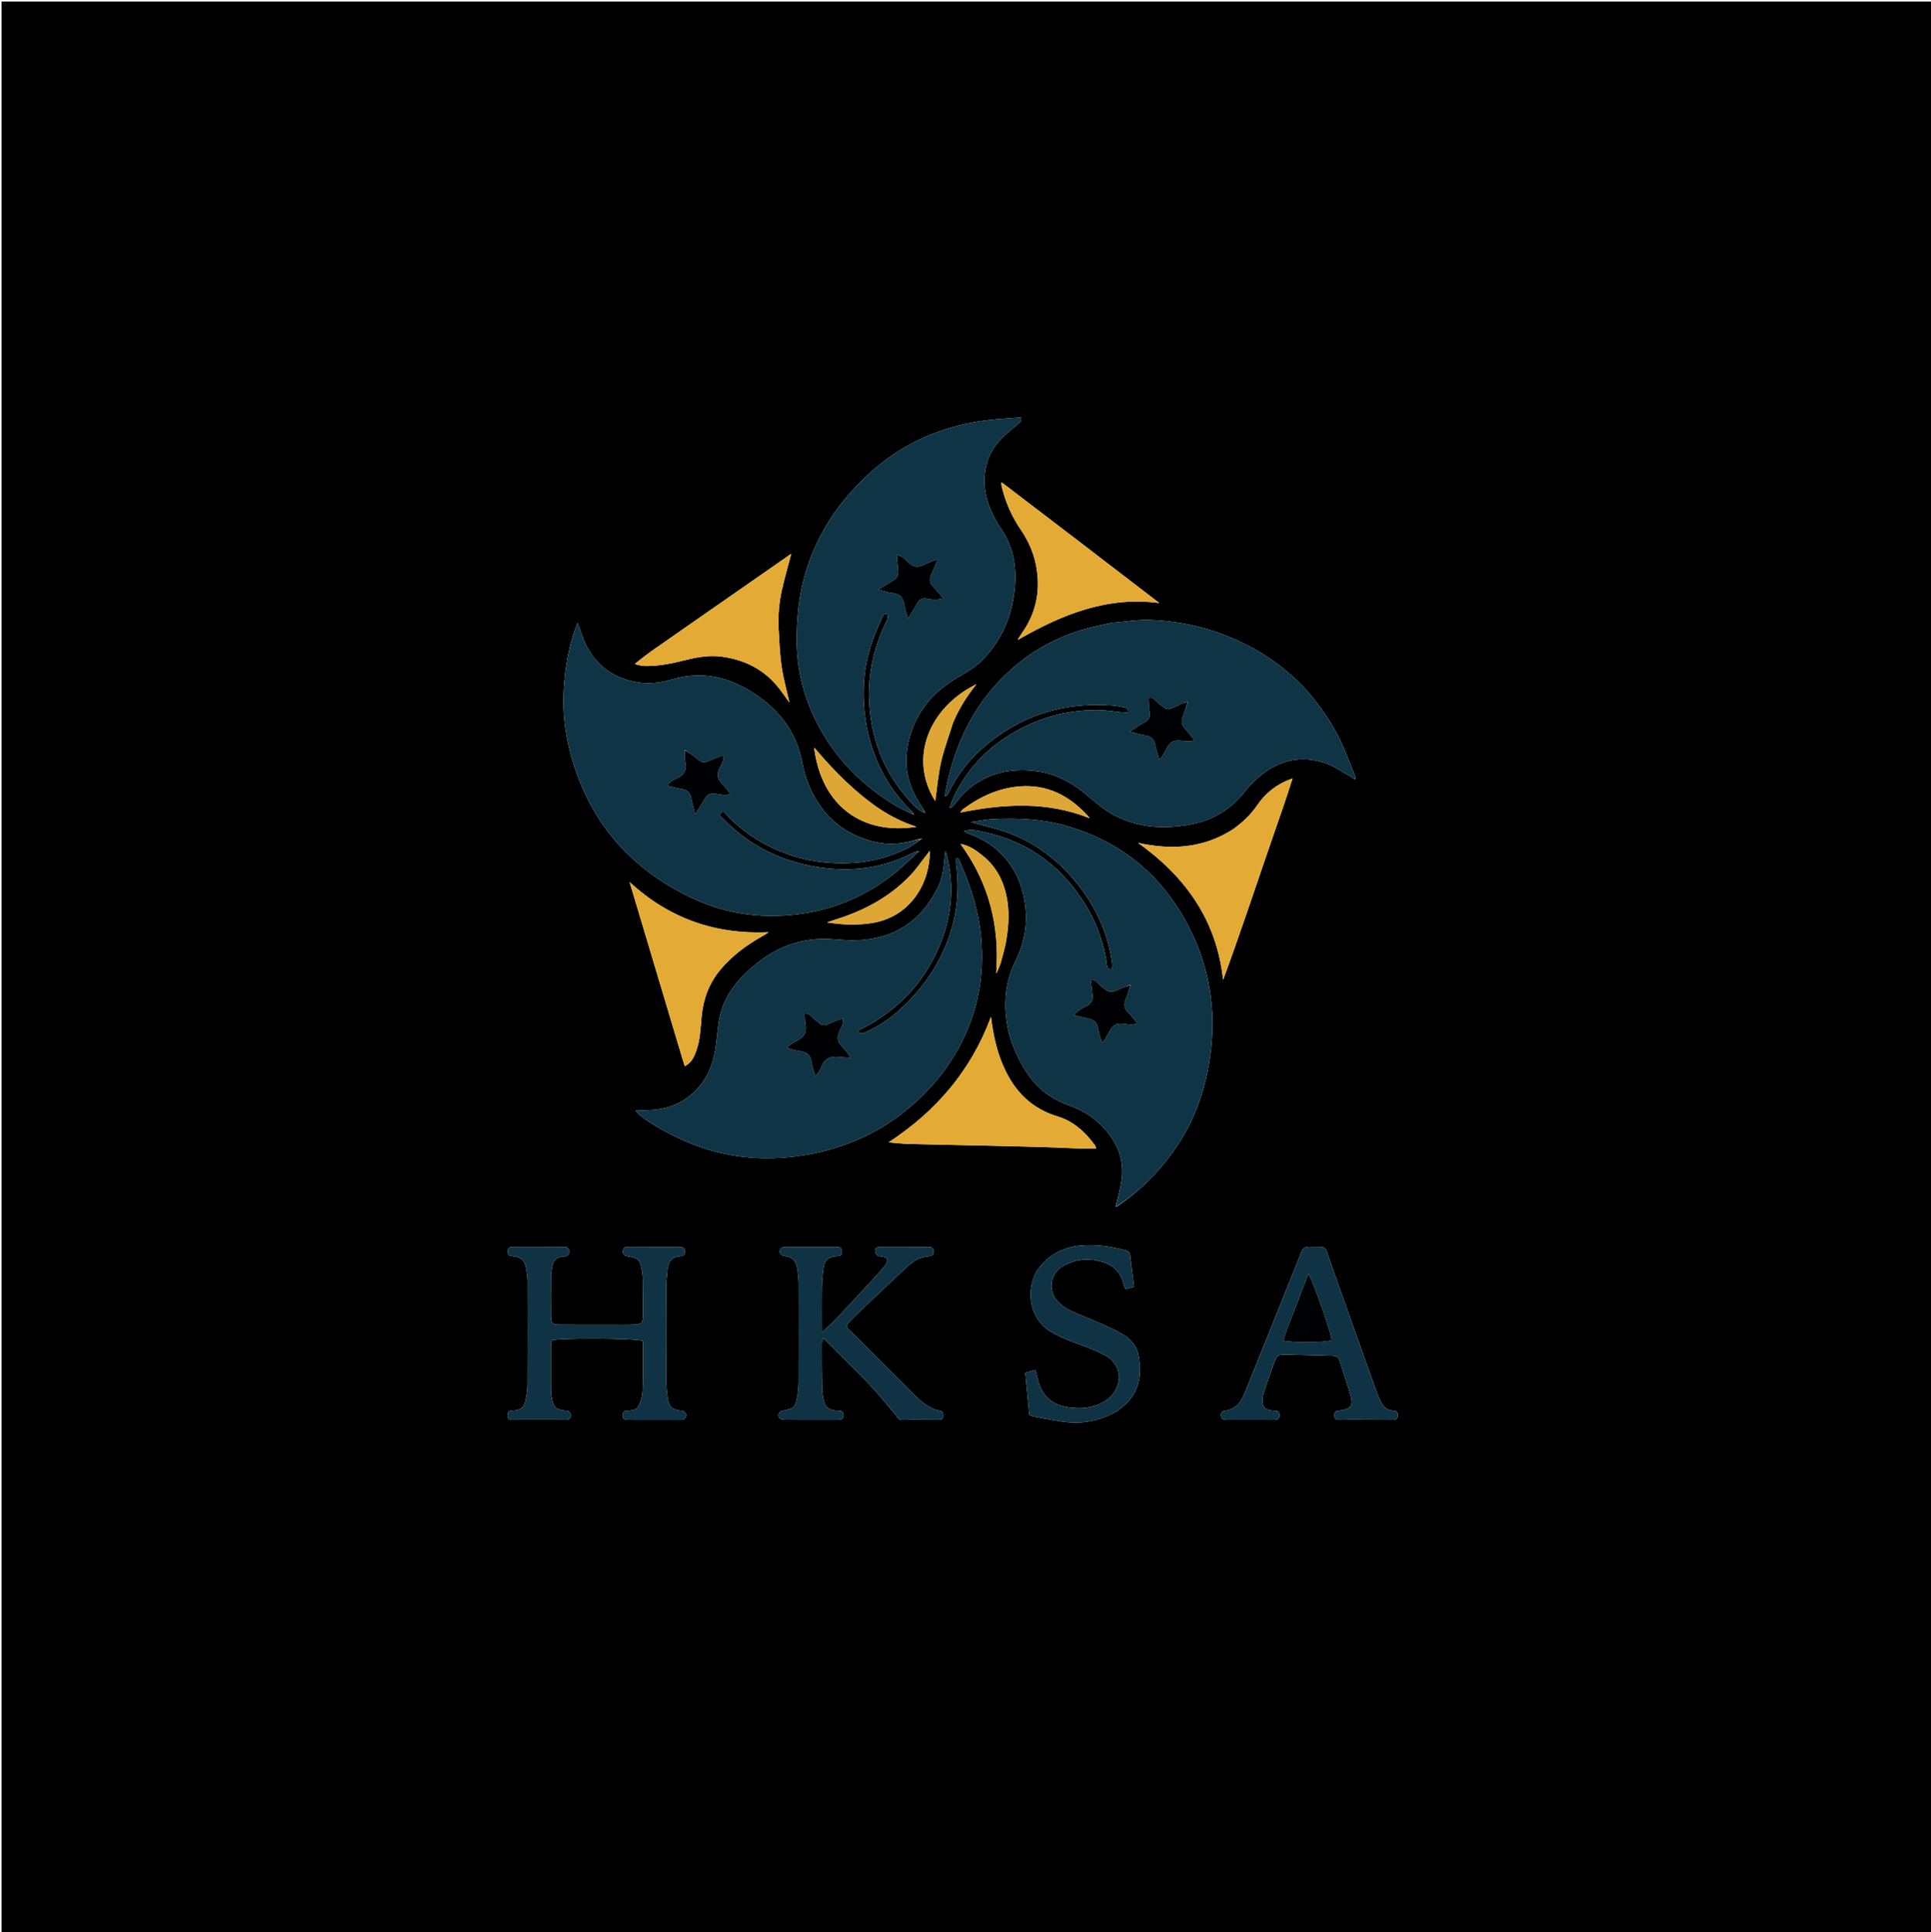 <svg version="1.1" id="Layer_1" xmlns="http://www.w3.org/2000/svg" xmlns:xlink="http://www.w3.org/1999/xlink" x="0px" y="0px"
	 width="100%" viewBox="0 0 2481 2482" enable-background="new 0 0 2481 2482" xml:space="preserve">
<path fill="#000000" opacity="1" stroke="none" 
	d="
M1630,2484 
	C1086.667,2484 544.333,2484 2,2484 
	C2,1656.667 2,829.333 2,2 
	C829.333,2 1656.667,2 2484,2 
	C2484,829.333 2484,1656.667 2484,2484 
	C2199.667,2484 1915.333,2484 1630,2484 
M1180.315,1077.932 
	C1162.275,1083.706 1144.085,1086.165 1125.236,1081.865 
	C1100.13,1076.137 1078.63,1064.577 1061.563,1044.992 
	C1044.873,1025.84 1035.241,1003.239 1030.534,978.769 
	C1024.087,945.255 1006.722,919.2 979.996,898.801 
	C945,872.088 907.004,859.915 862.975,872.97 
	C848.375,877.299 833.158,879.117 817.586,876.274 
	C796.069,872.346 777.961,862.977 764.021,846.008 
	C755.428,835.549 750.059,823.398 745.955,810.614 
	C745.022,807.707 743.808,804.891 742.035,800.217 
	C740.335,804.492 739.401,806.585 738.66,808.743 
	C729.943,834.13 725.686,860.385 724.23,887.07 
	C722.11,925.926 729.385,963.382 743.118,999.553 
	C757.133,1036.464 777.951,1069.172 806.222,1096.915 
	C829.991,1120.24 857.296,1138.406 887.287,1152.818 
	C934.532,1175.523 984.068,1181.329 1035.364,1172.982 
	C1076.597,1166.273 1113.763,1149.495 1146.739,1123.965 
	C1158.516,1114.848 1169.033,1104.103 1180.498,1093.873 
	C1180.498,1093.873 1180.413,1093.21 1180.413,1093.21 
	C1180.413,1093.21 1179.834,1093.803 1178.346,1093.871 
	C1176.162,1094.656 1173.863,1095.215 1171.81,1096.258 
	C1132.974,1115.984 1091.778,1120.755 1049.371,1113.729 
	C1003.545,1106.136 963.233,1086.709 930.471,1053.073 
	C928.186,1050.727 922.711,1048.046 925.971,1044.566 
	C930.131,1040.125 932.829,1046.245 935.173,1048.645 
	C949.738,1063.562 966.301,1075.767 984.703,1085.387 
	C1020.034,1103.858 1057.576,1111.161 1097.447,1108.43 
	C1121.829,1106.76 1144.605,1100.369 1166.253,1089.602 
	C1172.039,1086.724 1176.987,1082.165 1183.169,1078.3 
	C1183.811,1077.835 1184.453,1077.371 1185.095,1076.907 
	C1184.023,1077.215 1182.951,1077.524 1180.315,1077.932 
M1435.427,1549.795 
	C1457.033,1535.121 1476.234,1517.776 1493.067,1497.814 
	C1510.136,1477.574 1524.361,1455.581 1534.718,1431.114 
	C1546.771,1402.642 1553.704,1373.076 1556.558,1342.257 
	C1558.601,1320.194 1558.21,1298.346 1555.074,1276.572 
	C1549.638,1238.815 1536.469,1203.734 1516.492,1171.26 
	C1482.302,1115.681 1433.512,1079.317 1370.953,1061.239 
	C1339.515,1052.154 1307.329,1050.603 1274.908,1052.384 
	C1266.216,1052.862 1257.6,1054.708 1247.345,1056.152 
	C1264.315,1060.89 1279.665,1064.149 1294.27,1069.456 
	C1329.862,1082.388 1359.096,1104.584 1382.915,1133.874 
	C1408.064,1164.798 1424.216,1199.768 1429.201,1239.549 
	C1429.442,1241.472 1428.386,1243.558 1427.938,1245.552 
	C1421.669,1244.706 1422.408,1240.355 1421.906,1236.98 
	C1418.186,1211.963 1410.047,1188.483 1397.266,1166.679 
	C1367.255,1115.48 1323.903,1082.063 1265.607,1069.162 
	C1256.925,1067.241 1247.866,1064.716 1238.623,1067.701 
	C1241.107,1069.556 1243.708,1070.754 1246.389,1071.729 
	C1292.535,1088.52 1316.142,1128.213 1318.141,1173.895 
	C1319.096,1195.714 1313.926,1216.201 1304.254,1235.621 
	C1295.931,1252.334 1292.074,1269.995 1291.78,1288.63 
	C1291.273,1320.709 1301.234,1349.537 1318.152,1376.333 
	C1331.271,1397.112 1349.566,1411.493 1372.592,1419.687 
	C1390.868,1426.192 1406.878,1436.016 1419.734,1450.544 
	C1437.249,1470.337 1445.267,1493.219 1440.472,1519.708 
	C1438.641,1529.821 1436.047,1539.797 1433.479,1550.032 
	C1433.479,1550.032 1433.561,1550.599 1433.561,1550.599 
	C1433.561,1550.599 1434.088,1550.109 1435.427,1549.795 
M1188.115,1044.439 
	C1188.115,1044.439 1188.696,1044.358 1188.696,1044.358 
	C1188.696,1044.358 1188.176,1043.854 1187.948,1042.473 
	C1186.03,1039.365 1184.15,1036.233 1182.188,1033.152 
	C1170.825,1015.315 1163.736,995.754 1164.535,974.708 
	C1165.459,950.359 1173.439,927.755 1187.752,907.659 
	C1200.629,889.577 1218.156,877.239 1237.075,866.278 
	C1245.93,861.148 1254.851,855.373 1261.966,848.142 
	C1282.795,826.977 1295.925,801.346 1301.459,772.118 
	C1307.947,737.852 1305.299,705.138 1283.963,675.793 
	C1280.661,671.251 1278.154,666.073 1275.699,660.987 
	C1268.961,647.028 1264.472,632.207 1264.783,616.758 
	C1265.161,597.992 1271.246,580.599 1283.925,566.421 
	C1290.741,558.798 1299.027,552.494 1306.598,545.538 
	C1309.064,543.273 1313.184,541.965 1311.888,536.167 
	C1296.271,537.483 1280.731,538.196 1265.358,540.195 
	C1207.86,547.672 1157.363,570.571 1114.76,610.168 
	C1076.905,645.353 1049.189,687.01 1034.624,736.956 
	C1026.063,766.311 1023.218,796.274 1023.691,826.799 
	C1024.25,862.866 1033.374,896.687 1049.565,928.507 
	C1072.828,974.227 1107.729,1009.293 1151.617,1035.481 
	C1158.657,1039.682 1166.472,1042.586 1174.076,1046.475 
	C1174.076,1046.475 1174.662,1046.442 1174.662,1046.442 
	C1174.662,1046.442 1174.063,1045.95 1173.469,1044.753 
	C1171.68,1042.783 1169.971,1040.733 1168.091,1038.854 
	C1146.74,1017.513 1131.474,992.334 1121.672,963.918 
	C1112.686,937.866 1108.943,911.006 1109.72,883.36 
	C1110.609,851.747 1119.447,822.407 1133.066,794.242 
	C1134.448,791.385 1135.703,787.841 1140.174,788.74 
	C1140.973,794.072 1141.017,794.094 1138.711,798.758 
	C1120.881,834.822 1113.547,872.668 1117.593,912.931 
	C1121.535,952.161 1135.092,987.308 1159.673,1018.007 
	C1167.691,1028.021 1175.504,1038.663 1188.115,1044.439 
M1054.708,1479.803 
	C1094.378,1470.058 1130.669,1453.376 1162.623,1427.622 
	C1190.959,1404.785 1214.503,1377.867 1231.96,1345.901 
	C1256.28,1301.37 1265.228,1253.811 1260.474,1203.24 
	C1257.34,1169.91 1247.273,1138.806 1233.999,1108.474 
	C1232.982,1106.149 1232.567,1102.659 1228.448,1102.294 
	C1228.448,1105.076 1228.193,1107.393 1228.486,1109.638 
	C1232.427,1139.777 1230.409,1169.321 1221.022,1198.414 
	C1207.749,1239.55 1183.763,1273.298 1151.275,1301.268 
	C1139.619,1311.302 1126.669,1319.519 1112.562,1325.776 
	C1109.48,1327.144 1106.2,1329.664 1101.618,1324.436 
	C1145.421,1303.234 1178.902,1272.264 1200.671,1229.088 
	C1222.671,1185.455 1228.267,1140.408 1215.152,1093.281 
	C1214.105,1095.438 1214.009,1097.685 1213.812,1099.923 
	C1212.646,1113.21 1211.468,1126.571 1205.596,1138.784 
	C1184.093,1183.504 1148.412,1206.789 1098.809,1208.023 
	C1086.552,1208.328 1074.258,1206.577 1061.968,1206.237 
	C1027.032,1205.272 996.618,1217.605 970.076,1239.448 
	C949.472,1256.402 932.167,1276.375 925.529,1303.048 
	C922.422,1315.536 921.657,1328.621 920.055,1341.464 
	C917.486,1362.054 911.268,1381.255 897.418,1397.074 
	C880.445,1416.457 858.5,1425.518 832.908,1426.171 
	C827.778,1426.302 822.653,1426.589 816.693,1426.839 
	C825.851,1439.017 865.054,1461.204 896.735,1472.525 
	C948.052,1490.862 1000.245,1492.363 1054.708,1479.803 
M1427.525,800.282 
	C1416.495,802.827 1405.353,804.971 1394.454,807.99 
	C1359.215,817.752 1327.819,834.827 1300.363,858.955 
	C1251.952,901.497 1225.922,956.162 1214.46,1018.616 
	C1214.189,1020.096 1214.426,1021.67 1214.426,1023.2 
	C1216.646,1021.979 1217.689,1020.421 1218.515,1018.755 
	C1229.308,997.011 1243.533,977.741 1261.71,961.727 
	C1309.704,919.442 1365.911,901.419 1429.553,906.314 
	C1434.511,906.696 1439.449,907.705 1444.314,908.794 
	C1446.767,909.344 1449.731,910.104 1448.768,915.378 
	C1445.881,915.224 1442.822,915.169 1439.785,914.879 
	C1430.85,914.026 1421.938,912.477 1412.992,912.276 
	C1377,911.464 1343.108,919.467 1311.069,936.221 
	C1274.163,955.52 1245.875,983.099 1227.064,1020.265 
	C1224.3,1025.727 1222.323,1031.588 1219.981,1037.265 
	C1220.607,1037.595 1221.232,1037.925 1221.857,1038.256 
	C1223.53,1036.404 1225.235,1034.581 1226.869,1032.695 
	C1231.442,1027.417 1235.484,1021.56 1240.624,1016.914 
	C1267.232,992.86 1298.956,985.902 1333.607,990.979 
	C1358.739,994.66 1379.806,1007.006 1398.948,1023.411 
	C1409.256,1032.244 1419.955,1041.212 1431.871,1047.462 
	C1462.896,1063.734 1496.166,1065.409 1530.17,1059.031 
	C1558.964,1053.631 1582.054,1039.249 1600.047,1016.149 
	C1605.128,1009.627 1611.065,1003.607 1617.344,998.212 
	C1642.849,976.3 1671.904,969.477 1703.91,980.681 
	C1714.117,984.254 1723.256,990.898 1732.843,996.21 
	C1735.308,997.575 1737.62,999.216 1741.298,1001.553 
	C1741.04,998.58 1741.228,997.241 1740.786,996.16 
	C1732.088,974.91 1724.524,953.179 1712.628,933.324 
	C1699.886,912.06 1685.166,892.265 1667.444,875.049 
	C1644.833,853.084 1618.794,835.916 1590,822.768 
	C1553.707,806.196 1515.592,797.584 1475.949,796.458 
	C1460.433,796.017 1444.827,798.781 1427.525,800.282 
M782.998,1701.823 
	C761.673,1701.814 740.347,1701.927 719.023,1701.741 
	C709.369,1701.657 707.959,1700.145 707.896,1690.666 
	C707.781,1673.34 707.771,1656.012 707.976,1638.688 
	C708.026,1634.409 708.863,1630.101 709.704,1625.879 
	C711.026,1619.242 715.382,1615.545 721.93,1614.337 
	C724.217,1613.915 726.908,1614.236 728.715,1613.103 
	C730.303,1612.108 731.771,1609.529 731.715,1607.697 
	C731.661,1605.881 730.002,1603.549 728.369,1602.513 
	C726.896,1601.579 724.506,1601.988 722.52,1601.984 
	C702.531,1601.943 682.542,1601.938 662.553,1601.929 
	C660.888,1601.928 659.22,1601.914 657.56,1602.011 
	C653.138,1602.27 652.108,1605.142 652.391,1608.922 
	C652.74,1613.575 656.253,1613.444 659.641,1613.906 
	C669.844,1615.299 673.683,1618.695 675.697,1628.675 
	C676.811,1634.194 677.701,1639.87 677.721,1645.479 
	C677.882,1690.461 677.939,1735.445 677.677,1780.426 
	C677.636,1787.327 676.187,1794.304 674.682,1801.089 
	C673.239,1807.599 668.573,1811.189 661.905,1811.979 
	C660.253,1812.175 658.582,1812.203 656.923,1812.345 
	C653.113,1812.67 651.948,1815.051 652.03,1818.522 
	C652.118,1822.273 654.179,1823.898 657.694,1824.02 
	C659.356,1824.078 661.023,1823.978 662.688,1823.978 
	C683.011,1823.981 703.335,1824.001 723.659,1823.979 
	C725.975,1823.977 728.64,1824.405 730.501,1823.42 
	C732.124,1822.561 733.701,1819.995 733.714,1818.173 
	C733.727,1816.349 732.107,1814.122 730.57,1812.814 
	C729.521,1811.921 727.385,1812.321 725.739,1812.108 
	C714.296,1810.624 711.533,1808.182 709.159,1796.97 
	C708.473,1793.729 707.969,1790.381 707.95,1787.078 
	C707.836,1767.42 707.848,1747.76 707.942,1728.102 
	C707.953,1725.901 708.751,1723.705 709.13,1721.778 
	C722.278,1718.685 816.236,1719.168 826.149,1722.665 
	C826.149,1727.45 826.177,1732.717 826.143,1737.984 
	C826.038,1754.642 826.39,1771.324 825.548,1787.945 
	C825.224,1794.334 823.103,1801.086 820.077,1806.753 
	C817.187,1812.166 810.548,1812.031 804.827,1812.383 
	C800.982,1812.619 799.909,1815.188 800.039,1818.62 
	C800.156,1821.737 801.599,1823.628 804.8,1823.914 
	C806.123,1824.033 807.459,1824.059 808.789,1824.061 
	C830.11,1824.085 851.432,1824.112 872.754,1824.091 
	C874.735,1824.089 877.155,1824.402 878.581,1823.421 
	C880.176,1822.323 881.73,1819.909 881.715,1818.081 
	C881.701,1816.26 880.042,1814.064 878.487,1812.779 
	C877.418,1811.896 875.292,1812.324 873.646,1812.102 
	C863.943,1810.792 859.774,1807.542 858.232,1798.003 
	C856.806,1789.175 856.01,1780.154 855.955,1771.212 
	C855.718,1732.233 855.755,1693.251 855.935,1654.272 
	C855.971,1646.319 856.923,1638.357 857.693,1630.423 
	C858.655,1620.519 863.624,1614.339 874.135,1613.805 
	C878.228,1613.597 880.14,1611.616 879.983,1607.454 
	C879.815,1602.992 877.023,1601.909 873.288,1601.937 
	C868.292,1601.976 863.296,1602.154 858.299,1602.141 
	C841.308,1602.098 824.316,1602 807.324,1601.917 
	C803.668,1601.9 800.64,1602.672 800.358,1607.158 
	C800.108,1611.13 801.68,1613.101 805.866,1613.844 
	C820.741,1616.488 822.154,1618.002 824.725,1632.42 
	C825.307,1635.683 825.75,1639.016 825.793,1642.323 
	C825.999,1657.98 826.124,1673.639 826.117,1689.297 
	C826.112,1699.732 824.613,1701.366 813.983,1701.712 
	C804.33,1702.026 794.659,1701.807 782.998,1701.823 
M1151.332,1818.229 
	C1153.047,1822.413 1156.016,1824.309 1160.672,1824.099 
	C1167.324,1823.798 1173.994,1823.859 1180.657,1823.857 
	C1189.316,1823.856 1197.976,1823.992 1206.636,1823.97 
	C1209.701,1823.962 1211.682,1822.428 1211.922,1819.196 
	C1212.161,1815.986 1211.741,1813.098 1207.814,1812.388 
	C1193.573,1809.814 1183.448,1800.662 1173.715,1790.954 
	C1148.947,1766.248 1124.113,1741.605 1099.54,1716.705 
	C1086.344,1703.332 1082.68,1706.072 1100.001,1689.375 
	C1121.81,1668.352 1143.837,1647.549 1165.996,1626.895 
	C1173.657,1619.754 1182.645,1614.651 1193.446,1613.847 
	C1197.351,1613.556 1199.714,1612.171 1199.674,1607.836 
	C1199.628,1602.766 1196.449,1601.83 1192.355,1601.914 
	C1191.023,1601.941 1189.692,1602.069 1188.361,1602.067 
	C1170.704,1602.039 1153.047,1601.988 1135.39,1601.965 
	C1133.063,1601.963 1130.709,1601.886 1128.416,1602.199 
	C1125.082,1602.655 1123.924,1605.27 1124.5,1608.056 
	C1124.903,1610.004 1126.437,1611.914 1127.933,1613.357 
	C1128.688,1614.085 1130.493,1613.669 1131.804,1613.885 
	C1141.006,1615.401 1142.452,1619.024 1136.568,1626.448 
	C1133.058,1630.875 1129.266,1635.09 1125.437,1639.249 
	C1109.879,1656.144 1094.371,1673.088 1078.608,1689.79 
	C1071.654,1697.158 1064.135,1703.992 1056.017,1711.903 
	C1056.017,1691.3 1055.805,1671.714 1056.117,1652.137 
	C1056.249,1643.858 1057.163,1635.553 1058.305,1627.341 
	C1059.404,1619.437 1064.561,1615.139 1072.384,1614.024 
	C1074.029,1613.789 1075.709,1613.798 1077.358,1613.583 
	C1080.676,1613.15 1081.671,1610.908 1081.647,1607.906 
	C1081.624,1604.953 1080.725,1602.541 1077.407,1602.176 
	C1075.106,1601.922 1072.758,1602.075 1070.431,1602.075 
	C1051.44,1602.069 1032.449,1602.072 1013.458,1602.065 
	C1011.462,1602.064 1009.439,1601.801 1007.474,1602.037 
	C1002.887,1602.586 1000.36,1606.656 1002.592,1610.556 
	C1003.514,1612.167 1006.155,1613.528 1008.12,1613.686 
	C1018.136,1614.492 1023.03,1620.336 1024.359,1629.639 
	C1025.249,1635.875 1026.046,1642.192 1026.068,1648.475 
	C1026.214,1690.789 1026.211,1733.103 1026.066,1775.417 
	C1026.044,1781.703 1025.526,1788.081 1024.36,1794.251 
	C1021.722,1808.211 1020.045,1809.581 1005.944,1812.248 
	C1000.959,1813.191 998.291,1817.966 1001.283,1821.51 
	C1002.679,1823.164 1005.873,1823.988 1008.261,1824.008 
	C1030.579,1824.189 1052.899,1824.118 1075.218,1824.105 
	C1076.547,1824.104 1077.885,1824.044 1079.203,1823.885 
	C1082.486,1823.488 1083.599,1821.316 1083.642,1818.301 
	C1083.684,1815.353 1082.871,1812.938 1079.538,1812.481 
	C1077.236,1812.165 1074.877,1812.283 1072.568,1812.001 
	C1064.777,1811.052 1060.3,1807.401 1058.536,1799.916 
	C1057.396,1795.078 1056.405,1790.083 1056.315,1785.141 
	C1055.957,1765.49 1055.94,1745.832 1055.917,1726.177 
	C1055.915,1724.188 1056.724,1722.199 1057.363,1719.266 
	C1059.587,1721.199 1060.89,1722.203 1062.045,1723.356 
	C1079.964,1741.247 1098.184,1758.851 1115.658,1777.168 
	C1127.816,1789.913 1138.941,1803.642 1151.332,1818.229 
M1289.744,1370.866 
	C1280.44,1350.416 1276.081,1328.711 1273.254,1306.244 
	C1247.894,1374.709 1203.201,1427.333 1141.704,1467.578 
	C1151.401,1468.353 1159.622,1469.387 1167.865,1469.602 
	C1199.79,1470.435 1231.724,1470.964 1263.652,1471.689 
	C1290.584,1472.302 1317.515,1472.94 1344.441,1473.742 
	C1360.044,1474.207 1375.634,1475.077 1391.234,1475.642 
	C1396.719,1475.841 1402.217,1475.674 1408.289,1475.674 
	C1407.609,1473.377 1407.566,1472.331 1407.052,1471.627 
	C1394.619,1454.573 1379.469,1440.51 1358.989,1434.33 
	C1326.069,1424.395 1304.124,1403.017 1289.744,1370.866 
M1584.145,1065.374 
	C1546.323,1089.868 1505.329,1092.213 1462.185,1082.807 
	C1523.27,1126.248 1563.319,1182.461 1571.481,1258.784 
	C1582.081,1230.204 1591.992,1201.694 1601.81,1173.152 
	C1611.755,1144.24 1621.671,1115.318 1631.486,1086.361 
	C1641.094,1058.015 1651.444,1029.903 1660.673,1000.019 
	C1640.563,1007.042 1626.195,1018.589 1615.415,1034.317 
	C1607.181,1046.331 1597.053,1056.15 1584.145,1065.374 
M1599.129,1789.946 
	C1594.179,1802.078 1586.751,1811.182 1572.529,1812.542 
	C1571.081,1812.681 1568.956,1814.783 1568.708,1816.24 
	C1568.362,1818.272 1568.822,1821.263 1570.171,1822.533 
	C1571.575,1823.856 1574.444,1823.996 1576.676,1824.008 
	C1596.338,1824.114 1616,1824.079 1635.662,1824.07 
	C1636.992,1824.069 1638.334,1824.034 1639.648,1823.854 
	C1642.942,1823.402 1643.935,1821.149 1643.959,1818.163 
	C1643.983,1815.16 1642.988,1812.887 1639.688,1812.468 
	C1637.379,1812.174 1635.021,1812.247 1632.719,1811.916 
	C1625.288,1810.846 1622.111,1807.489 1622.015,1800.005 
	C1621.972,1796.729 1622.396,1793.287 1623.417,1790.187 
	C1627.579,1777.54 1631.829,1764.911 1636.48,1752.437 
	C1640.924,1740.515 1641.565,1740.039 1653.792,1740.244 
	C1673.419,1740.572 1693.037,1741.464 1712.665,1741.791 
	C1718.163,1741.883 1720.171,1744.871 1721.579,1749.363 
	C1725.962,1763.351 1730.713,1777.229 1734.854,1791.287 
	C1739.174,1805.956 1736.125,1810.289 1720.746,1812.146 
	C1716.947,1812.605 1714.366,1813.592 1714.33,1817.994 
	C1714.289,1822.995 1717.299,1824.177 1721.48,1824.107 
	C1726.478,1824.022 1731.475,1823.848 1736.473,1823.86 
	C1753.803,1823.904 1771.134,1824.014 1788.464,1824.091 
	C1792.422,1824.109 1795.859,1823.544 1795.99,1818.367 
	C1796.098,1814.108 1793.943,1812.335 1789.959,1812.174 
	C1781.508,1811.833 1776.735,1806.771 1773.656,1799.493 
	C1772.229,1796.12 1770.465,1792.875 1769.236,1789.435 
	C1749.055,1732.966 1728.837,1676.508 1708.851,1619.969 
	C1701.38,1598.837 1706.299,1602.318 1682.632,1601.751 
	C1676.629,1601.607 1673.26,1604.053 1671.582,1609.551 
	C1671,1611.458 1670.177,1613.293 1669.432,1615.148 
	C1646.22,1672.962 1623.004,1730.774 1599.129,1789.946 
M875.515,1355.776 
	C876.899,1360.313 878.283,1364.849 879.761,1369.695 
	C888.58,1365.281 891.462,1358.248 894.203,1351.009 
	C899.824,1336.159 900.018,1320.427 901.561,1304.971 
	C903.772,1282.821 911.19,1263.031 925.476,1245.862 
	C941.271,1226.88 960.941,1212.861 982.371,1201.047 
	C984.186,1200.047 985.83,1198.737 987.554,1197.571 
	C918.89,1200.706 859.75,1179.852 808.938,1133.199 
	C830.94,1206.901 852.942,1280.602 875.515,1355.776 
M1388.167,696.926 
	C1354.66,671.346 1321.154,645.765 1286.766,619.512 
	C1286.766,621.954 1286.588,622.935 1286.792,623.828 
	C1291.507,644.485 1299.898,663.567 1311.865,681.016 
	C1325.189,700.444 1332.412,722.112 1333.405,745.353 
	C1334.468,770.24 1327.379,793.266 1312.747,813.725 
	C1311.209,815.876 1309.933,818.216 1307.47,822.184 
	C1365.12,788.982 1422.927,765.845 1489.474,774.657 
	C1456.083,749.038 1422.691,723.42 1388.167,696.926 
M870.199,813.332 
	C852.007,826.375 832.998,838.31 815.679,853.025 
	C820.509,854.557 824.994,855.537 829.493,855.606 
	C847.586,855.883 865.099,851.86 882.494,847.562 
	C897.726,843.798 912.93,841.455 928.647,843.75 
	C955.575,847.683 978.849,858.707 996.886,879.37 
	C1003.603,887.064 1009.203,895.732 1014.283,902.57 
	C1011.138,888.477 1006.723,872.819 1004.344,856.859 
	C1001.957,840.842 1001.33,824.538 1000.428,808.332 
	C999.502,791.687 1000.879,775.078 1004.415,758.825 
	C1007.782,743.347 1012.284,728.116 1016.649,711.389 
	C967.394,745.649 919.368,779.054 870.199,813.332 
M1434.334,1813.498 
	C1436.699,1811.661 1439.068,1809.828 1441.428,1807.984 
	C1463.948,1790.381 1467.64,1766.604 1462.697,1740.548 
	C1460.482,1728.877 1452.513,1720.124 1442.643,1714.205 
	C1432.735,1708.264 1421.917,1703.782 1411.315,1699.07 
	C1398.862,1693.534 1386.008,1688.864 1373.739,1682.962 
	C1368.181,1680.289 1362.892,1676.208 1358.733,1671.628 
	C1345.851,1657.44 1349.49,1635.682 1366.052,1626.417 
	C1381.952,1617.523 1398.76,1615.931 1416.262,1621.135 
	C1430.148,1625.263 1439.325,1633.909 1443.093,1648.078 
	C1443.753,1650.561 1444.837,1652.931 1446.062,1656.273 
	C1450.163,1655.11 1453.726,1654.1 1457.177,1653.122 
	C1455.394,1639.109 1453.617,1626.291 1452.206,1613.434 
	C1451.722,1609.023 1449.512,1607.063 1445.492,1606.051 
	C1425.987,1601.139 1406.238,1598.168 1386.144,1600.408 
	C1366.921,1602.551 1350.77,1610.88 1337.61,1625.478 
	C1318.245,1646.959 1318.183,1690.322 1348.572,1709.817 
	C1361.1,1717.853 1374.798,1722.652 1388.536,1727.758 
	C1399.421,1731.804 1410.401,1735.969 1420.556,1741.516 
	C1433.872,1748.788 1440.153,1763.271 1436.954,1775.96 
	C1434.128,1787.165 1427.799,1795.729 1417.519,1801.356 
	C1403.481,1809.041 1388.628,1810.224 1373.054,1808.074 
	C1352.727,1805.268 1339.699,1794.346 1334.1,1774.525 
	C1332.85,1770.098 1331.769,1765.623 1330.313,1760.028 
	C1325.52,1761.352 1321.32,1762.511 1317.321,1763.616 
	C1319.11,1782.24 1320.783,1799.664 1322.517,1817.716 
	C1324.06,1818.301 1326.14,1819.452 1328.357,1819.869 
	C1340.427,1822.139 1352.488,1824.516 1364.632,1826.318 
	C1388.737,1829.896 1411.662,1826.162 1434.334,1813.498 
M1130.09,1039.215 
	C1098.532,1017.775 1071.966,990.854 1045.996,960.25 
	C1055.311,1035.3 1107.89,1073.091 1177.468,1062.154 
	C1161.072,1056.811 1145.699,1049.408 1130.09,1039.215 
M1124.33,1185.062 
	C1169.814,1175.834 1194.781,1135.507 1194.68,1092.935 
	C1192.769,1095.447 1191.507,1097.164 1190.185,1098.833 
	C1183.188,1107.661 1176.834,1117.112 1169.048,1125.181 
	C1142.366,1152.83 1109.476,1170.225 1073.058,1181.445 
	C1070.29,1182.298 1067.575,1183.321 1062.715,1184.995 
	C1084.436,1188.39 1103.573,1188.892 1124.33,1185.062 
M1236.306,1040.304 
	C1235.685,1041.232 1235.065,1042.16 1233.956,1043.816 
	C1290.516,1032.431 1345.661,1029.374 1400.077,1051.154 
	C1396.24,1046.178 1391.967,1042.068 1387.59,1038.072 
	C1365.969,1018.333 1340.872,1008.182 1311.259,1010.193 
	C1283.444,1012.082 1259.373,1023.217 1236.306,1040.304 
M1291.875,1213.358 
	C1295.332,1195.041 1297.16,1176.703 1294.391,1158.047 
	C1290.892,1134.464 1281.276,1114.221 1262.471,1099.198 
	C1254.391,1092.744 1245.93,1086.31 1234.031,1084.161 
	C1270.909,1134.527 1284.647,1190.055 1279.893,1250.761 
	C1286.127,1239.451 1288.417,1227.09 1291.875,1213.358 
M1224.653,928.224 
	C1231.838,910.864 1241.741,895.08 1254.521,878.976 
	C1193.793,908.763 1166.971,974.031 1201.631,1029.081 
	C1204.02,1012.395 1205.376,995.474 1209.087,979.087 
	C1212.881,962.336 1218.984,946.107 1224.653,928.224 
M1226.979,1096.356 
	C1226.979,1096.356 1227.123,1095.878 1227.123,1095.878 
	C1227.123,1095.878 1226.804,1096.175 1226.979,1096.356 
z"/>
<path fill="#0F3446" opacity="1" stroke="none" 
	d="
M1053.895,1479.989 
	C1000.245,1492.363 948.052,1490.862 896.735,1472.525 
	C865.054,1461.204 825.851,1439.017 816.693,1426.839 
	C822.653,1426.589 827.778,1426.302 832.908,1426.171 
	C858.5,1425.518 880.445,1416.457 897.418,1397.074 
	C911.268,1381.255 917.486,1362.054 920.055,1341.464 
	C921.657,1328.621 922.422,1315.536 925.529,1303.048 
	C932.167,1276.375 949.472,1256.402 970.076,1239.448 
	C996.618,1217.605 1027.032,1205.272 1061.968,1206.237 
	C1074.258,1206.577 1086.552,1208.328 1098.809,1208.023 
	C1148.412,1206.789 1184.093,1183.504 1205.596,1138.784 
	C1211.468,1126.571 1212.646,1113.21 1213.812,1099.923 
	C1214.009,1097.685 1214.105,1095.438 1215.152,1093.281 
	C1228.267,1140.408 1222.671,1185.455 1200.671,1229.088 
	C1178.902,1272.264 1145.421,1303.234 1101.618,1324.436 
	C1106.2,1329.664 1109.48,1327.144 1112.562,1325.776 
	C1126.669,1319.519 1139.619,1311.302 1151.275,1301.268 
	C1183.763,1273.298 1207.749,1239.55 1221.022,1198.414 
	C1230.409,1169.321 1232.427,1139.777 1228.486,1109.638 
	C1228.193,1107.393 1228.448,1105.076 1228.448,1102.294 
	C1232.567,1102.659 1232.982,1106.149 1233.999,1108.474 
	C1247.273,1138.806 1257.34,1169.91 1260.474,1203.24 
	C1265.228,1253.811 1256.28,1301.37 1231.96,1345.901 
	C1214.503,1377.867 1190.959,1404.785 1162.623,1427.622 
	C1130.669,1453.376 1094.378,1470.058 1053.895,1479.989 
M1080.342,1358.046 
	C1084.389,1358.34 1088.435,1358.635 1092.482,1358.929 
	C1089.845,1353.232 1086.414,1349.343 1082.858,1345.57 
	C1075.272,1337.52 1074.616,1333.511 1079.29,1323.237 
	C1081.283,1318.854 1083.965,1314.613 1083.031,1308.089 
	C1077.958,1309.992 1073.636,1311.374 1069.513,1313.204 
	C1056.926,1318.79 1056.973,1318.682 1046.797,1309.695 
	C1043.328,1306.632 1040.668,1301.736 1033.9,1302.032 
	C1034.194,1306.681 1034.158,1310.952 1034.785,1315.123 
	C1036.521,1326.671 1034.311,1331.236 1024.024,1336.951 
	C1019.784,1339.307 1015.729,1341.995 1011.59,1344.532 
	C1011.669,1345.238 1011.748,1345.943 1011.827,1346.648 
	C1017.154,1347.933 1022.42,1349.665 1027.822,1350.4 
	C1036.516,1351.583 1041.63,1355.534 1042.731,1364.758 
	C1043.373,1370.131 1045.559,1375.319 1047.702,1382.898 
	C1050.926,1377.956 1053.534,1375.25 1054.642,1372.028 
	C1058.679,1360.287 1066.816,1356.132 1080.342,1358.046 
z"/>
<path fill="#0F3446" opacity="1" stroke="none" 
	d="
M1187.907,1044.116 
	C1175.504,1038.663 1167.691,1028.021 1159.673,1018.007 
	C1135.092,987.308 1121.535,952.161 1117.593,912.931 
	C1113.547,872.668 1120.881,834.822 1138.711,798.758 
	C1141.017,794.094 1140.973,794.072 1140.174,788.74 
	C1135.703,787.841 1134.448,791.385 1133.066,794.242 
	C1119.447,822.407 1110.609,851.747 1109.72,883.36 
	C1108.943,911.006 1112.686,937.866 1121.672,963.918 
	C1131.474,992.334 1146.74,1017.513 1168.091,1038.854 
	C1169.971,1040.733 1171.68,1042.783 1173.731,1045.385 
	C1173.993,1046.017 1173.929,1046.09 1173.929,1046.09 
	C1166.472,1042.586 1158.657,1039.682 1151.617,1035.481 
	C1107.729,1009.293 1072.828,974.227 1049.565,928.507 
	C1033.374,896.687 1024.25,862.866 1023.691,826.799 
	C1023.218,796.274 1026.063,766.311 1034.624,736.956 
	C1049.189,687.01 1076.905,645.353 1114.76,610.168 
	C1157.363,570.571 1207.86,547.672 1265.358,540.195 
	C1280.731,538.196 1296.271,537.483 1311.888,536.167 
	C1313.184,541.965 1309.064,543.273 1306.598,545.538 
	C1299.027,552.494 1290.741,558.798 1283.925,566.421 
	C1271.246,580.599 1265.161,597.992 1264.783,616.758 
	C1264.472,632.207 1268.961,647.028 1275.699,660.987 
	C1278.154,666.073 1280.661,671.251 1283.963,675.793 
	C1305.299,705.138 1307.947,737.852 1301.459,772.118 
	C1295.925,801.346 1282.795,826.977 1261.966,848.142 
	C1254.851,855.373 1245.93,861.148 1237.075,866.278 
	C1218.156,877.239 1200.629,889.577 1187.752,907.659 
	C1173.439,927.755 1165.459,950.359 1164.535,974.708 
	C1163.736,995.754 1170.825,1015.315 1182.188,1033.152 
	C1184.15,1036.233 1186.03,1039.365 1187.993,1043.227 
	C1188.038,1043.982 1187.907,1044.116 1187.907,1044.116 
M1203.841,759.087 
	C1192.464,747.414 1192.319,746.315 1199.481,731.233 
	C1201.11,727.802 1202.463,724.24 1203.943,720.739 
	C1203.378,720.227 1202.812,719.715 1202.247,719.203 
	C1197.133,721.284 1191.835,723.008 1186.948,725.528 
	C1179.39,729.424 1173.148,728.527 1167.073,722.461 
	C1163.26,718.654 1159.432,714.361 1152.316,712.902 
	C1152.936,720.006 1153.299,726.192 1154.061,732.329 
	C1154.858,738.75 1152.548,743.132 1146.84,746.246 
	C1141.145,749.352 1135.75,753.007 1128.537,757.464 
	C1135.724,759.291 1140.777,761.333 1145.956,761.731 
	C1156.008,762.503 1160.648,767.692 1161.937,777.345 
	C1162.612,782.404 1164.613,787.286 1166.673,794.575 
	C1171.516,786.587 1175.226,780.801 1178.589,774.819 
	C1181.411,769.799 1185.063,767.978 1190.95,769.065 
	C1197.25,770.227 1203.802,771.117 1211.764,768.636 
	C1208.859,765.053 1206.848,762.573 1203.841,759.087 
z"/>
<path fill="#0F3446" opacity="1" stroke="none" 
	d="
M1433.8,1549.835 
	C1436.047,1539.797 1438.641,1529.821 1440.472,1519.708 
	C1445.267,1493.219 1437.249,1470.337 1419.734,1450.544 
	C1406.878,1436.016 1390.868,1426.192 1372.592,1419.687 
	C1349.566,1411.493 1331.271,1397.112 1318.152,1376.333 
	C1301.234,1349.537 1291.273,1320.709 1291.78,1288.63 
	C1292.074,1269.995 1295.931,1252.334 1304.254,1235.621 
	C1313.926,1216.201 1319.096,1195.714 1318.141,1173.895 
	C1316.142,1128.213 1292.535,1088.52 1246.389,1071.729 
	C1243.708,1070.754 1241.107,1069.556 1238.623,1067.701 
	C1247.866,1064.716 1256.925,1067.241 1265.607,1069.162 
	C1323.903,1082.063 1367.255,1115.48 1397.266,1166.679 
	C1410.047,1188.483 1418.186,1211.963 1421.906,1236.98 
	C1422.408,1240.355 1421.669,1244.706 1427.938,1245.552 
	C1428.386,1243.558 1429.442,1241.472 1429.201,1239.549 
	C1424.216,1199.768 1408.064,1164.798 1382.915,1133.874 
	C1359.096,1104.584 1329.862,1082.388 1294.27,1069.456 
	C1279.665,1064.149 1264.315,1060.89 1247.345,1056.152 
	C1257.6,1054.708 1266.216,1052.862 1274.908,1052.384 
	C1307.329,1050.603 1339.515,1052.154 1370.953,1061.239 
	C1433.512,1079.317 1482.302,1115.681 1516.492,1171.26 
	C1536.469,1203.734 1549.638,1238.815 1555.074,1276.572 
	C1558.21,1298.346 1558.601,1320.194 1556.558,1342.257 
	C1553.704,1373.076 1546.771,1402.642 1534.718,1431.114 
	C1524.361,1455.581 1510.136,1477.574 1493.067,1497.814 
	C1476.234,1517.776 1457.033,1535.121 1434.687,1549.882 
	C1433.948,1549.968 1433.8,1549.835 1433.8,1549.835 
M1450.378,1265.919 
	C1446.971,1267.217 1443.46,1268.296 1440.175,1269.851 
	C1426.852,1276.159 1425.146,1275.815 1413.57,1265.951 
	C1410.315,1263.177 1407.921,1258.662 1401.561,1258.295 
	C1402.281,1264.97 1402.778,1270.877 1403.587,1276.741 
	C1404.541,1283.659 1403.187,1288.871 1396.113,1292.311 
	C1390.451,1295.065 1384.921,1298.542 1379.16,1304.045 
	C1386.793,1305.841 1392.855,1307.402 1398.977,1308.671 
	C1405.535,1310.031 1409.521,1313.34 1410.647,1320.403 
	C1411.613,1326.458 1413.747,1332.326 1415.365,1338.277 
	C1416.118,1338.389 1416.871,1338.501 1417.624,1338.613 
	C1420.37,1333.831 1423.078,1329.028 1425.868,1324.272 
	C1430.694,1316.044 1435.458,1313.838 1444.839,1315.262 
	C1449.92,1316.034 1455.046,1317.052 1461.339,1314.633 
	C1456.959,1309.442 1453.7,1304.828 1449.688,1301.004 
	C1444.007,1295.592 1443.379,1290.033 1446.579,1283.057 
	C1449.037,1277.699 1450.397,1271.839 1452.537,1265.967 
	C1452.537,1265.967 1452.426,1265.393 1452.426,1265.393 
	C1452.426,1265.393 1451.876,1265.849 1450.378,1265.919 
z"/>
<path fill="#0F3446" opacity="1" stroke="none" 
	d="
M1428.393,800.184 
	C1444.827,798.781 1460.433,796.017 1475.949,796.458 
	C1515.592,797.584 1553.707,806.196 1590,822.768 
	C1618.794,835.916 1644.833,853.084 1667.444,875.049 
	C1685.166,892.265 1699.886,912.06 1712.628,933.324 
	C1724.524,953.179 1732.088,974.91 1740.786,996.16 
	C1741.228,997.241 1741.04,998.58 1741.298,1001.553 
	C1737.62,999.216 1735.308,997.575 1732.843,996.21 
	C1723.256,990.898 1714.117,984.254 1703.91,980.681 
	C1671.904,969.477 1642.849,976.3 1617.344,998.212 
	C1611.065,1003.607 1605.128,1009.627 1600.047,1016.149 
	C1582.054,1039.249 1558.964,1053.631 1530.17,1059.031 
	C1496.166,1065.409 1462.896,1063.734 1431.871,1047.462 
	C1419.955,1041.212 1409.256,1032.244 1398.948,1023.411 
	C1379.806,1007.006 1358.739,994.66 1333.607,990.979 
	C1298.956,985.902 1267.232,992.86 1240.624,1016.914 
	C1235.484,1021.56 1231.442,1027.417 1226.869,1032.695 
	C1225.235,1034.581 1223.53,1036.404 1221.857,1038.256 
	C1221.232,1037.925 1220.607,1037.595 1219.981,1037.265 
	C1222.323,1031.588 1224.3,1025.727 1227.064,1020.265 
	C1245.875,983.099 1274.163,955.52 1311.069,936.221 
	C1343.108,919.467 1377,911.464 1412.992,912.276 
	C1421.938,912.477 1430.85,914.026 1439.785,914.879 
	C1442.822,915.169 1445.881,915.224 1448.768,915.378 
	C1449.731,910.104 1446.767,909.344 1444.314,908.794 
	C1439.449,907.705 1434.511,906.696 1429.553,906.314 
	C1365.911,901.419 1309.704,919.442 1261.71,961.727 
	C1243.533,977.741 1229.308,997.011 1218.515,1018.755 
	C1217.689,1020.421 1216.646,1021.979 1214.426,1023.2 
	C1214.426,1021.67 1214.189,1020.096 1214.46,1018.616 
	C1225.922,956.162 1251.952,901.497 1300.363,858.955 
	C1327.819,834.827 1359.215,817.752 1394.454,807.99 
	C1405.353,804.971 1416.495,802.827 1428.393,800.184 
M1524.492,902.042 
	C1522.281,902.747 1519.973,903.238 1517.875,904.19 
	C1498.614,912.929 1501.559,915.135 1484.234,899.551 
	C1482.18,897.703 1480.339,894.683 1475.757,896.985 
	C1476.088,902.224 1475.812,907.942 1476.952,913.362 
	C1478.423,920.358 1476.414,924.793 1470.185,928.164 
	C1464.452,931.267 1459.123,935.117 1451.447,940.026 
	C1459.938,942.067 1465.888,943.875 1471.97,944.861 
	C1479.216,946.036 1483.049,949.745 1484.325,957.048 
	C1485.371,963.038 1487.485,968.842 1489.457,975.917 
	C1491.54,973.567 1492.55,972.705 1493.21,971.629 
	C1494.775,969.078 1496.279,966.478 1497.622,963.804 
	C1503.317,952.468 1507.225,950.37 1519.679,951.701 
	C1524.406,952.206 1529.267,953.047 1534.679,950.684 
	C1529.984,945.022 1526.204,939.967 1521.897,935.409 
	C1517.616,930.877 1517.372,926.294 1519.596,920.763 
	C1522.057,914.642 1523.901,908.272 1526.301,901.925 
	C1526.301,901.925 1526.31,901.539 1526.31,901.539 
	C1526.31,901.539 1525.993,901.989 1524.492,902.042 
z"/>
<path fill="#0F3446" opacity="1" stroke="none" 
	d="
M1180.125,1094.101 
	C1169.033,1104.103 1158.516,1114.848 1146.739,1123.965 
	C1113.763,1149.495 1076.597,1166.273 1035.364,1172.982 
	C984.068,1181.329 934.532,1175.523 887.287,1152.818 
	C857.296,1138.406 829.991,1120.24 806.222,1096.915 
	C777.951,1069.172 757.133,1036.464 743.118,999.553 
	C729.385,963.382 722.11,925.926 724.23,887.07 
	C725.686,860.385 729.943,834.13 738.66,808.743 
	C739.401,806.585 740.335,804.492 742.035,800.217 
	C743.808,804.891 745.022,807.707 745.955,810.614 
	C750.059,823.398 755.428,835.549 764.021,846.008 
	C777.961,862.977 796.069,872.346 817.586,876.274 
	C833.158,879.117 848.375,877.299 862.975,872.97 
	C907.004,859.915 945,872.088 979.996,898.801 
	C1006.722,919.2 1024.087,945.255 1030.534,978.769 
	C1035.241,1003.239 1044.873,1025.84 1061.563,1044.992 
	C1078.63,1064.577 1100.13,1076.137 1125.236,1081.865 
	C1144.085,1086.165 1162.275,1083.706 1181.207,1078.019 
	C1182.099,1078.105 1182.32,1078.377 1182.32,1078.377 
	C1176.987,1082.165 1172.039,1086.724 1166.253,1089.602 
	C1144.605,1100.369 1121.829,1106.76 1097.447,1108.43 
	C1057.576,1111.161 1020.034,1103.858 984.703,1085.387 
	C966.301,1075.767 949.738,1063.562 935.173,1048.645 
	C932.829,1046.245 930.131,1040.125 925.971,1044.566 
	C922.711,1048.046 928.186,1050.727 930.471,1053.073 
	C963.233,1086.709 1003.545,1106.136 1049.371,1113.729 
	C1091.778,1120.755 1132.974,1115.984 1171.81,1096.258 
	C1173.863,1095.215 1176.162,1094.656 1179.161,1093.913 
	C1179.976,1093.956 1180.125,1094.101 1180.125,1094.101 
M879.953,963.544 
	C879.953,963.544 879.44,963.599 879.44,963.599 
	C879.44,963.599 879.903,964.075 879.83,965.887 
	C879.917,969.881 879.206,974.095 880.237,977.828 
	C883.45,989.464 878.339,996.141 868.201,1000.478 
	C866.076,1001.387 864.041,1002.637 862.2,1004.039 
	C860.573,1005.278 859.275,1006.948 856.993,1009.287 
	C864.155,1010.986 869.891,1012.811 875.768,1013.623 
	C883.162,1014.646 886.904,1018.525 888.211,1025.706 
	C889.316,1031.786 891.072,1037.747 893.117,1046.124 
	C896.927,1040.019 899.593,1035.968 902.038,1031.788 
	C909.552,1018.939 910.131,1018.601 924.944,1020.44 
	C926.92,1020.686 928.867,1021.497 930.822,1021.477 
	C932.871,1021.457 934.912,1020.749 938.272,1020.08 
	C934.616,1015.273 932.361,1011.002 928.948,1008.083 
	C920.895,1001.194 920.463,993.86 925.38,985.022 
	C927.655,980.934 930.403,976.513 928.598,970.357 
	C923.145,972.52 918.177,974.298 913.369,976.437 
	C903.685,980.746 902.116,980.331 893.868,973.272 
	C889.672,969.68 884.725,966.965 879.953,963.544 
z"/>
<path fill="#0F3344" opacity="1" stroke="none" 
	d="
M783.997,1701.823 
	C794.659,1701.807 804.33,1702.026 813.983,1701.712 
	C824.613,1701.366 826.112,1699.732 826.117,1689.297 
	C826.124,1673.639 825.999,1657.98 825.793,1642.323 
	C825.75,1639.016 825.307,1635.683 824.725,1632.42 
	C822.154,1618.002 820.741,1616.488 805.866,1613.844 
	C801.68,1613.101 800.108,1611.13 800.358,1607.158 
	C800.64,1602.672 803.668,1601.9 807.324,1601.917 
	C824.316,1602 841.308,1602.098 858.299,1602.141 
	C863.296,1602.154 868.292,1601.976 873.288,1601.937 
	C877.023,1601.909 879.815,1602.992 879.983,1607.454 
	C880.14,1611.616 878.228,1613.597 874.135,1613.805 
	C863.624,1614.339 858.655,1620.519 857.693,1630.423 
	C856.923,1638.357 855.971,1646.319 855.935,1654.272 
	C855.755,1693.251 855.718,1732.233 855.955,1771.212 
	C856.01,1780.154 856.806,1789.175 858.232,1798.003 
	C859.774,1807.542 863.943,1810.792 873.646,1812.102 
	C875.292,1812.324 877.418,1811.896 878.487,1812.779 
	C880.042,1814.064 881.701,1816.26 881.715,1818.081 
	C881.73,1819.909 880.176,1822.323 878.581,1823.421 
	C877.155,1824.402 874.735,1824.089 872.754,1824.091 
	C851.432,1824.112 830.11,1824.085 808.789,1824.061 
	C807.459,1824.059 806.123,1824.033 804.8,1823.914 
	C801.599,1823.628 800.156,1821.737 800.039,1818.62 
	C799.909,1815.188 800.982,1812.619 804.827,1812.383 
	C810.548,1812.031 817.187,1812.166 820.077,1806.753 
	C823.103,1801.086 825.224,1794.334 825.548,1787.945 
	C826.39,1771.324 826.038,1754.642 826.143,1737.984 
	C826.177,1732.717 826.149,1727.45 826.149,1722.665 
	C816.236,1719.168 722.278,1718.685 709.13,1721.778 
	C708.751,1723.705 707.953,1725.901 707.942,1728.102 
	C707.848,1747.76 707.836,1767.42 707.95,1787.078 
	C707.969,1790.381 708.473,1793.729 709.159,1796.97 
	C711.533,1808.182 714.296,1810.624 725.739,1812.108 
	C727.385,1812.321 729.521,1811.921 730.57,1812.814 
	C732.107,1814.122 733.727,1816.349 733.714,1818.173 
	C733.701,1819.995 732.124,1822.561 730.501,1823.42 
	C728.64,1824.405 725.975,1823.977 723.659,1823.979 
	C703.335,1824.001 683.011,1823.981 662.688,1823.978 
	C661.023,1823.978 659.356,1824.078 657.694,1824.02 
	C654.179,1823.898 652.118,1822.273 652.03,1818.522 
	C651.948,1815.051 653.113,1812.67 656.923,1812.345 
	C658.582,1812.203 660.253,1812.175 661.905,1811.979 
	C668.573,1811.189 673.239,1807.599 674.682,1801.089 
	C676.187,1794.304 677.636,1787.327 677.677,1780.426 
	C677.939,1735.445 677.882,1690.461 677.721,1645.479 
	C677.701,1639.87 676.811,1634.194 675.697,1628.675 
	C673.683,1618.695 669.844,1615.299 659.641,1613.906 
	C656.253,1613.444 652.74,1613.575 652.391,1608.922 
	C652.108,1605.142 653.138,1602.27 657.56,1602.011 
	C659.22,1601.914 660.888,1601.928 662.553,1601.929 
	C682.542,1601.938 702.531,1601.943 722.52,1601.984 
	C724.506,1601.988 726.896,1601.579 728.369,1602.513 
	C730.002,1603.549 731.661,1605.881 731.715,1607.697 
	C731.771,1609.529 730.303,1612.108 728.715,1613.103 
	C726.908,1614.236 724.217,1613.915 721.93,1614.337 
	C715.382,1615.545 711.026,1619.242 709.704,1625.879 
	C708.863,1630.101 708.026,1634.409 707.976,1638.688 
	C707.771,1656.012 707.781,1673.34 707.896,1690.666 
	C707.959,1700.145 709.369,1701.657 719.023,1701.741 
	C740.347,1701.927 761.673,1701.814 783.997,1701.823 
z"/>
<path fill="#0F3344" opacity="1" stroke="none" 
	d="
M1150.93,1817.581 
	C1138.941,1803.642 1127.816,1789.913 1115.658,1777.168 
	C1098.184,1758.851 1079.964,1741.247 1062.045,1723.356 
	C1060.89,1722.203 1059.587,1721.199 1057.363,1719.266 
	C1056.724,1722.199 1055.915,1724.188 1055.917,1726.177 
	C1055.94,1745.832 1055.957,1765.49 1056.315,1785.141 
	C1056.405,1790.083 1057.396,1795.078 1058.536,1799.916 
	C1060.3,1807.401 1064.777,1811.052 1072.568,1812.001 
	C1074.877,1812.283 1077.236,1812.165 1079.538,1812.481 
	C1082.871,1812.938 1083.684,1815.353 1083.642,1818.301 
	C1083.599,1821.316 1082.486,1823.488 1079.203,1823.885 
	C1077.885,1824.044 1076.547,1824.104 1075.218,1824.105 
	C1052.899,1824.118 1030.579,1824.189 1008.261,1824.008 
	C1005.873,1823.988 1002.679,1823.164 1001.283,1821.51 
	C998.291,1817.966 1000.959,1813.191 1005.944,1812.248 
	C1020.045,1809.581 1021.722,1808.211 1024.36,1794.251 
	C1025.526,1788.081 1026.044,1781.703 1026.066,1775.417 
	C1026.211,1733.103 1026.214,1690.789 1026.068,1648.475 
	C1026.046,1642.192 1025.249,1635.875 1024.359,1629.639 
	C1023.03,1620.336 1018.136,1614.492 1008.12,1613.686 
	C1006.155,1613.528 1003.514,1612.167 1002.592,1610.556 
	C1000.36,1606.656 1002.887,1602.586 1007.474,1602.037 
	C1009.439,1601.801 1011.462,1602.064 1013.458,1602.065 
	C1032.449,1602.072 1051.44,1602.069 1070.431,1602.075 
	C1072.758,1602.075 1075.106,1601.922 1077.407,1602.176 
	C1080.725,1602.541 1081.624,1604.953 1081.647,1607.906 
	C1081.671,1610.908 1080.676,1613.15 1077.358,1613.583 
	C1075.709,1613.798 1074.029,1613.789 1072.384,1614.024 
	C1064.561,1615.139 1059.404,1619.437 1058.305,1627.341 
	C1057.163,1635.553 1056.249,1643.858 1056.117,1652.137 
	C1055.805,1671.714 1056.017,1691.3 1056.017,1711.903 
	C1064.135,1703.992 1071.654,1697.158 1078.608,1689.79 
	C1094.371,1673.088 1109.879,1656.144 1125.437,1639.249 
	C1129.266,1635.09 1133.058,1630.875 1136.568,1626.448 
	C1142.452,1619.024 1141.006,1615.401 1131.804,1613.885 
	C1130.493,1613.669 1128.688,1614.085 1127.933,1613.357 
	C1126.437,1611.914 1124.903,1610.004 1124.5,1608.056 
	C1123.924,1605.27 1125.082,1602.655 1128.416,1602.199 
	C1130.709,1601.886 1133.063,1601.963 1135.39,1601.965 
	C1153.047,1601.988 1170.704,1602.039 1188.361,1602.067 
	C1189.692,1602.069 1191.023,1601.941 1192.355,1601.914 
	C1196.449,1601.83 1199.628,1602.766 1199.674,1607.836 
	C1199.714,1612.171 1197.351,1613.556 1193.446,1613.847 
	C1182.645,1614.651 1173.657,1619.754 1165.996,1626.895 
	C1143.837,1647.549 1121.81,1668.352 1100.001,1689.375 
	C1082.68,1706.072 1086.344,1703.332 1099.54,1716.705 
	C1124.113,1741.605 1148.947,1766.248 1173.715,1790.954 
	C1183.448,1800.662 1193.573,1809.814 1207.814,1812.388 
	C1211.741,1813.098 1212.161,1815.986 1211.922,1819.196 
	C1211.682,1822.428 1209.701,1823.962 1206.636,1823.97 
	C1197.976,1823.992 1189.316,1823.856 1180.657,1823.857 
	C1173.994,1823.859 1167.324,1823.798 1160.672,1824.099 
	C1156.016,1824.309 1153.047,1822.413 1150.93,1817.581 
z"/>
<path fill="#E3AB36" opacity="1" stroke="none" 
	d="
M1290.036,1371.571 
	C1304.124,1403.017 1326.069,1424.395 1358.989,1434.33 
	C1379.469,1440.51 1394.619,1454.573 1407.052,1471.627 
	C1407.566,1472.331 1407.609,1473.377 1408.289,1475.674 
	C1402.217,1475.674 1396.719,1475.841 1391.234,1475.642 
	C1375.634,1475.077 1360.044,1474.207 1344.441,1473.742 
	C1317.515,1472.94 1290.584,1472.302 1263.652,1471.689 
	C1231.724,1470.964 1199.79,1470.435 1167.865,1469.602 
	C1159.622,1469.387 1151.401,1468.353 1141.704,1467.578 
	C1203.201,1427.333 1247.894,1374.709 1273.254,1306.244 
	C1276.081,1328.711 1280.44,1350.416 1290.036,1371.571 
z"/>
<path fill="#E3AB36" opacity="1" stroke="none" 
	d="
M1584.719,1064.932 
	C1597.053,1056.15 1607.181,1046.331 1615.415,1034.317 
	C1626.195,1018.589 1640.563,1007.042 1660.673,1000.019 
	C1651.444,1029.903 1641.094,1058.015 1631.486,1086.361 
	C1621.671,1115.318 1611.755,1144.24 1601.81,1173.152 
	C1591.992,1201.694 1582.081,1230.204 1571.481,1258.784 
	C1563.319,1182.461 1523.27,1126.248 1462.185,1082.807 
	C1505.329,1092.213 1546.323,1089.868 1584.719,1064.932 
z"/>
<path fill="#0F3344" opacity="1" stroke="none" 
	d="
M1599.459,1789.266 
	C1623.004,1730.774 1646.22,1672.962 1669.432,1615.148 
	C1670.177,1613.293 1671,1611.458 1671.582,1609.551 
	C1673.26,1604.053 1676.629,1601.607 1682.632,1601.751 
	C1706.299,1602.318 1701.38,1598.837 1708.851,1619.969 
	C1728.837,1676.508 1749.055,1732.966 1769.236,1789.435 
	C1770.465,1792.875 1772.229,1796.12 1773.656,1799.493 
	C1776.735,1806.771 1781.508,1811.833 1789.959,1812.174 
	C1793.943,1812.335 1796.098,1814.108 1795.99,1818.367 
	C1795.859,1823.544 1792.422,1824.109 1788.464,1824.091 
	C1771.134,1824.014 1753.803,1823.904 1736.473,1823.86 
	C1731.475,1823.848 1726.478,1824.022 1721.48,1824.107 
	C1717.299,1824.177 1714.289,1822.995 1714.33,1817.994 
	C1714.366,1813.592 1716.947,1812.605 1720.746,1812.146 
	C1736.125,1810.289 1739.174,1805.956 1734.854,1791.287 
	C1730.713,1777.229 1725.962,1763.351 1721.579,1749.363 
	C1720.171,1744.871 1718.163,1741.883 1712.665,1741.791 
	C1693.037,1741.464 1673.419,1740.572 1653.792,1740.244 
	C1641.565,1740.039 1640.924,1740.515 1636.48,1752.437 
	C1631.829,1764.911 1627.579,1777.54 1623.417,1790.187 
	C1622.396,1793.287 1621.972,1796.729 1622.015,1800.005 
	C1622.111,1807.489 1625.288,1810.846 1632.719,1811.916 
	C1635.021,1812.247 1637.379,1812.174 1639.688,1812.468 
	C1642.988,1812.887 1643.983,1815.16 1643.959,1818.163 
	C1643.935,1821.149 1642.942,1823.402 1639.648,1823.854 
	C1638.334,1824.034 1636.992,1824.069 1635.662,1824.07 
	C1616,1824.079 1596.338,1824.114 1576.676,1824.008 
	C1574.444,1823.996 1571.575,1823.856 1570.171,1822.533 
	C1568.822,1821.263 1568.362,1818.272 1568.708,1816.24 
	C1568.956,1814.783 1571.081,1812.681 1572.529,1812.542 
	C1586.751,1811.182 1594.179,1802.078 1599.459,1789.266 
M1670.541,1663.6 
	C1663.681,1683.244 1654.884,1702.213 1648.887,1722.295 
	C1662.651,1725.391 1703.21,1724.796 1710.989,1721.652 
	C1710.543,1713.024 1686.657,1644.253 1681.08,1636.768 
	C1677.593,1645.654 1674.355,1653.907 1670.541,1663.6 
z"/>
<path fill="#E3AB36" opacity="1" stroke="none" 
	d="
M875.229,1355.04 
	C852.942,1280.602 830.94,1206.901 808.938,1133.199 
	C859.75,1179.852 918.89,1200.706 987.554,1197.571 
	C985.83,1198.737 984.186,1200.047 982.371,1201.047 
	C960.941,1212.861 941.271,1226.88 925.476,1245.862 
	C911.19,1263.031 903.772,1282.821 901.561,1304.971 
	C900.018,1320.427 899.824,1336.159 894.203,1351.009 
	C891.462,1358.248 888.58,1365.281 879.761,1369.695 
	C878.283,1364.849 876.899,1360.313 875.229,1355.04 
z"/>
<path fill="#E3AB36" opacity="1" stroke="none" 
	d="
M1388.733,697.364 
	C1422.691,723.42 1456.083,749.038 1489.474,774.657 
	C1422.927,765.845 1365.12,788.982 1307.47,822.184 
	C1309.933,818.216 1311.209,815.876 1312.747,813.725 
	C1327.379,793.266 1334.468,770.24 1333.405,745.353 
	C1332.412,722.112 1325.189,700.444 1311.865,681.016 
	C1299.898,663.567 1291.507,644.485 1286.792,623.828 
	C1286.588,622.935 1286.766,621.954 1286.766,619.512 
	C1321.154,645.765 1354.66,671.346 1388.733,697.364 
z"/>
<path fill="#E3AB36" opacity="1" stroke="none" 
	d="
M870.771,812.896 
	C919.368,779.054 967.394,745.649 1016.649,711.389 
	C1012.284,728.116 1007.782,743.347 1004.415,758.825 
	C1000.879,775.078 999.502,791.687 1000.428,808.332 
	C1001.33,824.538 1001.957,840.842 1004.344,856.859 
	C1006.723,872.819 1011.138,888.477 1014.283,902.57 
	C1009.203,895.732 1003.603,887.064 996.886,879.37 
	C978.849,858.707 955.575,847.683 928.647,843.75 
	C912.93,841.455 897.726,843.798 882.494,847.562 
	C865.099,851.86 847.586,855.883 829.493,855.606 
	C824.994,855.537 820.509,854.557 815.679,853.025 
	C832.998,838.31 852.007,826.375 870.771,812.896 
z"/>
<path fill="#0F3344" opacity="1" stroke="none" 
	d="
M1433.713,1813.876 
	C1411.662,1826.162 1388.737,1829.896 1364.632,1826.318 
	C1352.488,1824.516 1340.427,1822.139 1328.357,1819.869 
	C1326.14,1819.452 1324.06,1818.301 1322.517,1817.716 
	C1320.783,1799.664 1319.11,1782.24 1317.321,1763.616 
	C1321.32,1762.511 1325.52,1761.352 1330.313,1760.028 
	C1331.769,1765.623 1332.85,1770.098 1334.1,1774.525 
	C1339.699,1794.346 1352.727,1805.268 1373.054,1808.074 
	C1388.628,1810.224 1403.481,1809.041 1417.519,1801.356 
	C1427.799,1795.729 1434.128,1787.165 1436.954,1775.96 
	C1440.153,1763.271 1433.872,1748.788 1420.556,1741.516 
	C1410.401,1735.969 1399.421,1731.804 1388.536,1727.758 
	C1374.798,1722.652 1361.1,1717.853 1348.572,1709.817 
	C1318.183,1690.322 1318.245,1646.959 1337.61,1625.478 
	C1350.77,1610.88 1366.921,1602.551 1386.144,1600.408 
	C1406.238,1598.168 1425.987,1601.139 1445.492,1606.051 
	C1449.512,1607.063 1451.722,1609.023 1452.206,1613.434 
	C1453.617,1626.291 1455.394,1639.109 1457.177,1653.122 
	C1453.726,1654.1 1450.163,1655.11 1446.062,1656.273 
	C1444.837,1652.931 1443.753,1650.561 1443.093,1648.078 
	C1439.325,1633.909 1430.148,1625.263 1416.262,1621.135 
	C1398.76,1615.931 1381.952,1617.523 1366.052,1626.417 
	C1349.49,1635.682 1345.851,1657.44 1358.733,1671.628 
	C1362.892,1676.208 1368.181,1680.289 1373.739,1682.962 
	C1386.008,1688.864 1398.862,1693.534 1411.315,1699.07 
	C1421.917,1703.782 1432.735,1708.264 1442.643,1714.205 
	C1452.513,1720.124 1460.482,1728.877 1462.697,1740.548 
	C1467.64,1766.604 1463.948,1790.381 1441.428,1807.984 
	C1439.068,1809.828 1436.699,1811.661 1433.713,1813.876 
z"/>
<path fill="#DEA735" opacity="1" stroke="none" 
	d="
M1130.709,1039.6 
	C1145.699,1049.408 1161.072,1056.811 1177.468,1062.154 
	C1107.89,1073.091 1055.311,1035.3 1045.996,960.25 
	C1071.966,990.854 1098.532,1017.775 1130.709,1039.6 
z"/>
<path fill="#DEA735" opacity="1" stroke="none" 
	d="
M1123.526,1185.335 
	C1103.573,1188.892 1084.436,1188.39 1062.715,1184.995 
	C1067.575,1183.321 1070.29,1182.298 1073.058,1181.445 
	C1109.476,1170.225 1142.366,1152.83 1169.048,1125.181 
	C1176.834,1117.112 1183.188,1107.661 1190.185,1098.833 
	C1191.507,1097.164 1192.769,1095.447 1194.68,1092.935 
	C1194.781,1135.507 1169.814,1175.834 1123.526,1185.335 
z"/>
<path fill="#DEA735" opacity="1" stroke="none" 
	d="
M1236.831,1039.949 
	C1259.373,1023.217 1283.444,1012.082 1311.259,1010.193 
	C1340.872,1008.182 1365.969,1018.333 1387.59,1038.072 
	C1391.967,1042.068 1396.24,1046.178 1400.077,1051.154 
	C1345.661,1029.374 1290.516,1032.431 1233.956,1043.816 
	C1235.065,1042.16 1235.685,1041.232 1236.831,1039.949 
z"/>
<path fill="#DEA735" opacity="1" stroke="none" 
	d="
M1291.779,1214.203 
	C1288.417,1227.09 1286.127,1239.451 1279.893,1250.761 
	C1284.647,1190.055 1270.909,1134.527 1234.031,1084.161 
	C1245.93,1086.31 1254.391,1092.744 1262.471,1099.198 
	C1281.276,1114.221 1290.892,1134.464 1294.391,1158.047 
	C1297.16,1176.703 1295.332,1195.041 1291.779,1214.203 
z"/>
<path fill="#DEA735" opacity="1" stroke="none" 
	d="
M1224.365,928.937 
	C1218.984,946.107 1212.881,962.336 1209.087,979.087 
	C1205.376,995.474 1204.02,1012.395 1201.626,1029.08 
	C1166.971,974.031 1193.793,908.763 1254.521,878.976 
	C1241.741,895.08 1231.838,910.864 1224.365,928.937 
z"/>
<path fill="#0F3446" opacity="1" stroke="none" 
	d="
M1181.989,1077.969 
	C1182.951,1077.524 1184.023,1077.215 1185.095,1076.907 
	C1184.453,1077.371 1183.811,1077.835 1182.744,1078.339 
	C1182.32,1078.377 1182.099,1078.105 1181.989,1077.969 
z"/>
<path fill="#0F3446" opacity="1" stroke="none" 
	d="
M1226.892,1096.266 
	C1226.804,1096.175 1227.123,1095.878 1227.123,1095.878 
	C1227.123,1095.878 1226.979,1096.356 1226.892,1096.266 
z"/>
<path fill="#0F3446" opacity="1" stroke="none" 
	d="
M1434.018,1550.039 
	C1434.088,1550.109 1433.561,1550.599 1433.561,1550.599 
	C1433.561,1550.599 1433.479,1550.032 1433.639,1549.933 
	C1433.8,1549.835 1433.948,1549.968 1434.018,1550.039 
z"/>
<path fill="#0F3446" opacity="1" stroke="none" 
	d="
M1188.107,1043.918 
	C1188.176,1043.854 1188.696,1044.358 1188.696,1044.358 
	C1188.696,1044.358 1188.115,1044.439 1188.011,1044.277 
	C1187.907,1044.116 1188.038,1043.982 1188.107,1043.918 
z"/>
<path fill="#0F3446" opacity="1" stroke="none" 
	d="
M1179.905,1093.879 
	C1179.834,1093.803 1180.413,1093.21 1180.413,1093.21 
	C1180.413,1093.21 1180.498,1093.873 1180.311,1093.987 
	C1180.125,1094.101 1179.976,1093.956 1179.905,1093.879 
z"/>
<path fill="#0F3446" opacity="1" stroke="none" 
	d="
M1174.028,1045.983 
	C1174.063,1045.95 1174.662,1046.442 1174.662,1046.442 
	C1174.662,1046.442 1174.076,1046.475 1174.002,1046.282 
	C1173.929,1046.09 1173.993,1046.017 1174.028,1045.983 
z"/>
<path fill="#000102" opacity="1" stroke="none" 
	d="
M1079.485,1357.984 
	C1066.816,1356.132 1058.679,1360.287 1054.642,1372.028 
	C1053.534,1375.25 1050.926,1377.956 1047.702,1382.898 
	C1045.559,1375.319 1043.373,1370.131 1042.731,1364.758 
	C1041.63,1355.534 1036.516,1351.583 1027.822,1350.4 
	C1022.42,1349.665 1017.154,1347.933 1011.827,1346.648 
	C1011.748,1345.943 1011.669,1345.238 1011.59,1344.532 
	C1015.729,1341.995 1019.784,1339.307 1024.024,1336.951 
	C1034.311,1331.236 1036.521,1326.671 1034.785,1315.123 
	C1034.158,1310.952 1034.194,1306.681 1033.9,1302.032 
	C1040.668,1301.736 1043.328,1306.632 1046.797,1309.695 
	C1056.973,1318.682 1056.926,1318.79 1069.513,1313.204 
	C1073.636,1311.374 1077.958,1309.992 1083.031,1308.089 
	C1083.965,1314.613 1081.283,1318.854 1079.29,1323.237 
	C1074.616,1333.511 1075.272,1337.52 1082.858,1345.57 
	C1086.414,1349.343 1089.845,1353.232 1092.482,1358.929 
	C1088.435,1358.635 1084.389,1358.34 1079.485,1357.984 
z"/>
<path fill="#000102" opacity="1" stroke="none" 
	d="
M1204.339,759.59 
	C1206.848,762.573 1208.859,765.053 1211.764,768.636 
	C1203.802,771.117 1197.25,770.227 1190.95,769.065 
	C1185.063,767.978 1181.411,769.799 1178.589,774.819 
	C1175.226,780.801 1171.516,786.587 1166.673,794.575 
	C1164.613,787.286 1162.612,782.404 1161.937,777.345 
	C1160.648,767.692 1156.008,762.503 1145.956,761.731 
	C1140.777,761.333 1135.724,759.291 1128.537,757.464 
	C1135.75,753.007 1141.145,749.352 1146.84,746.246 
	C1152.548,743.132 1154.858,738.75 1154.061,732.329 
	C1153.299,726.192 1152.936,720.006 1152.316,712.902 
	C1159.432,714.361 1163.26,718.654 1167.073,722.461 
	C1173.148,728.527 1179.39,729.424 1186.948,725.528 
	C1191.835,723.008 1197.133,721.284 1202.247,719.203 
	C1202.812,719.715 1203.378,720.227 1203.943,720.739 
	C1202.463,724.24 1201.11,727.802 1199.481,731.233 
	C1192.319,746.315 1192.464,747.414 1204.339,759.59 
z"/>
<path fill="#000102" opacity="1" stroke="none" 
	d="
M1452.246,1266.203 
	C1450.397,1271.839 1449.037,1277.699 1446.579,1283.057 
	C1443.379,1290.033 1444.007,1295.592 1449.688,1301.004 
	C1453.7,1304.828 1456.959,1309.442 1461.339,1314.633 
	C1455.046,1317.052 1449.92,1316.034 1444.839,1315.262 
	C1435.458,1313.838 1430.694,1316.044 1425.868,1324.272 
	C1423.078,1329.028 1420.37,1333.831 1417.624,1338.613 
	C1416.871,1338.501 1416.118,1338.389 1415.365,1338.277 
	C1413.747,1332.326 1411.613,1326.458 1410.647,1320.403 
	C1409.521,1313.34 1405.535,1310.031 1398.977,1308.671 
	C1392.855,1307.402 1386.793,1305.841 1379.16,1304.045 
	C1384.921,1298.542 1390.451,1295.065 1396.113,1292.311 
	C1403.187,1288.871 1404.541,1283.659 1403.587,1276.741 
	C1402.778,1270.877 1402.281,1264.97 1401.561,1258.295 
	C1407.921,1258.662 1410.315,1263.177 1413.57,1265.951 
	C1425.146,1275.815 1426.852,1276.159 1440.175,1269.851 
	C1443.46,1268.296 1446.971,1267.217 1451.217,1265.975 
	C1452.057,1266.03 1452.246,1266.203 1452.246,1266.203 
z"/>
<path fill="#000102" opacity="1" stroke="none" 
	d="
M1451.966,1265.94 
	C1451.876,1265.849 1452.426,1265.393 1452.426,1265.393 
	C1452.426,1265.393 1452.537,1265.967 1452.391,1266.085 
	C1452.246,1266.203 1452.057,1266.03 1451.966,1265.94 
z"/>
<path fill="#000102" opacity="1" stroke="none" 
	d="
M1526.014,902.01 
	C1523.901,908.272 1522.057,914.642 1519.596,920.763 
	C1517.372,926.294 1517.616,930.877 1521.897,935.409 
	C1526.204,939.967 1529.984,945.022 1534.679,950.684 
	C1529.267,953.047 1524.406,952.206 1519.679,951.701 
	C1507.225,950.37 1503.317,952.468 1497.622,963.804 
	C1496.279,966.478 1494.775,969.078 1493.21,971.629 
	C1492.55,972.705 1491.54,973.567 1489.457,975.917 
	C1487.485,968.842 1485.371,963.038 1484.325,957.048 
	C1483.049,949.745 1479.216,946.036 1471.97,944.861 
	C1465.888,943.875 1459.938,942.067 1451.447,940.026 
	C1459.123,935.117 1464.452,931.267 1470.185,928.164 
	C1476.414,924.793 1478.423,920.358 1476.952,913.362 
	C1475.812,907.942 1476.088,902.224 1475.757,896.985 
	C1480.339,894.683 1482.18,897.703 1484.234,899.551 
	C1501.559,915.135 1498.614,912.929 1517.875,904.19 
	C1519.973,903.238 1522.281,902.747 1525.246,902.021 
	C1526,902 1526.014,902.01 1526.014,902.01 
z"/>
<path fill="#000102" opacity="1" stroke="none" 
	d="
M1525.996,901.995 
	C1525.993,901.989 1526.31,901.539 1526.31,901.539 
	C1526.31,901.539 1526.301,901.925 1526.158,901.968 
	C1526.014,902.01 1526,902 1525.996,901.995 
z"/>
<path fill="#000102" opacity="1" stroke="none" 
	d="
M880.118,963.854 
	C884.725,966.965 889.672,969.68 893.868,973.272 
	C902.116,980.331 903.685,980.746 913.369,976.437 
	C918.177,974.298 923.145,972.52 928.598,970.357 
	C930.403,976.513 927.655,980.934 925.38,985.022 
	C920.463,993.86 920.895,1001.194 928.948,1008.083 
	C932.361,1011.002 934.616,1015.273 938.272,1020.08 
	C934.912,1020.749 932.871,1021.457 930.822,1021.477 
	C928.867,1021.497 926.92,1020.686 924.944,1020.44 
	C910.131,1018.601 909.552,1018.939 902.038,1031.788 
	C899.593,1035.968 896.927,1040.019 893.117,1046.124 
	C891.072,1037.747 889.316,1031.786 888.211,1025.706 
	C886.904,1018.525 883.162,1014.646 875.768,1013.623 
	C869.891,1012.811 864.155,1010.986 856.993,1009.287 
	C859.275,1006.948 860.573,1005.278 862.2,1004.039 
	C864.041,1002.637 866.076,1001.387 868.201,1000.478 
	C878.339,996.141 883.45,989.464 880.237,977.828 
	C879.206,974.095 879.917,969.881 879.922,964.927 
	C880.014,963.968 880.118,963.854 880.118,963.854 
z"/>
<path fill="#000102" opacity="1" stroke="none" 
	d="
M879.959,964.022 
	C879.903,964.075 879.44,963.599 879.44,963.599 
	C879.44,963.599 879.953,963.544 880.036,963.699 
	C880.118,963.854 880.014,963.968 879.959,964.022 
z"/>
<path fill="#000102" opacity="1" stroke="none" 
	d="
M1670.829,1662.88 
	C1674.355,1653.907 1677.593,1645.654 1681.08,1636.768 
	C1686.657,1644.253 1710.543,1713.024 1710.989,1721.652 
	C1703.21,1724.796 1662.651,1725.391 1648.887,1722.295 
	C1654.884,1702.213 1663.681,1683.244 1670.829,1662.88 
z"/>
</svg>